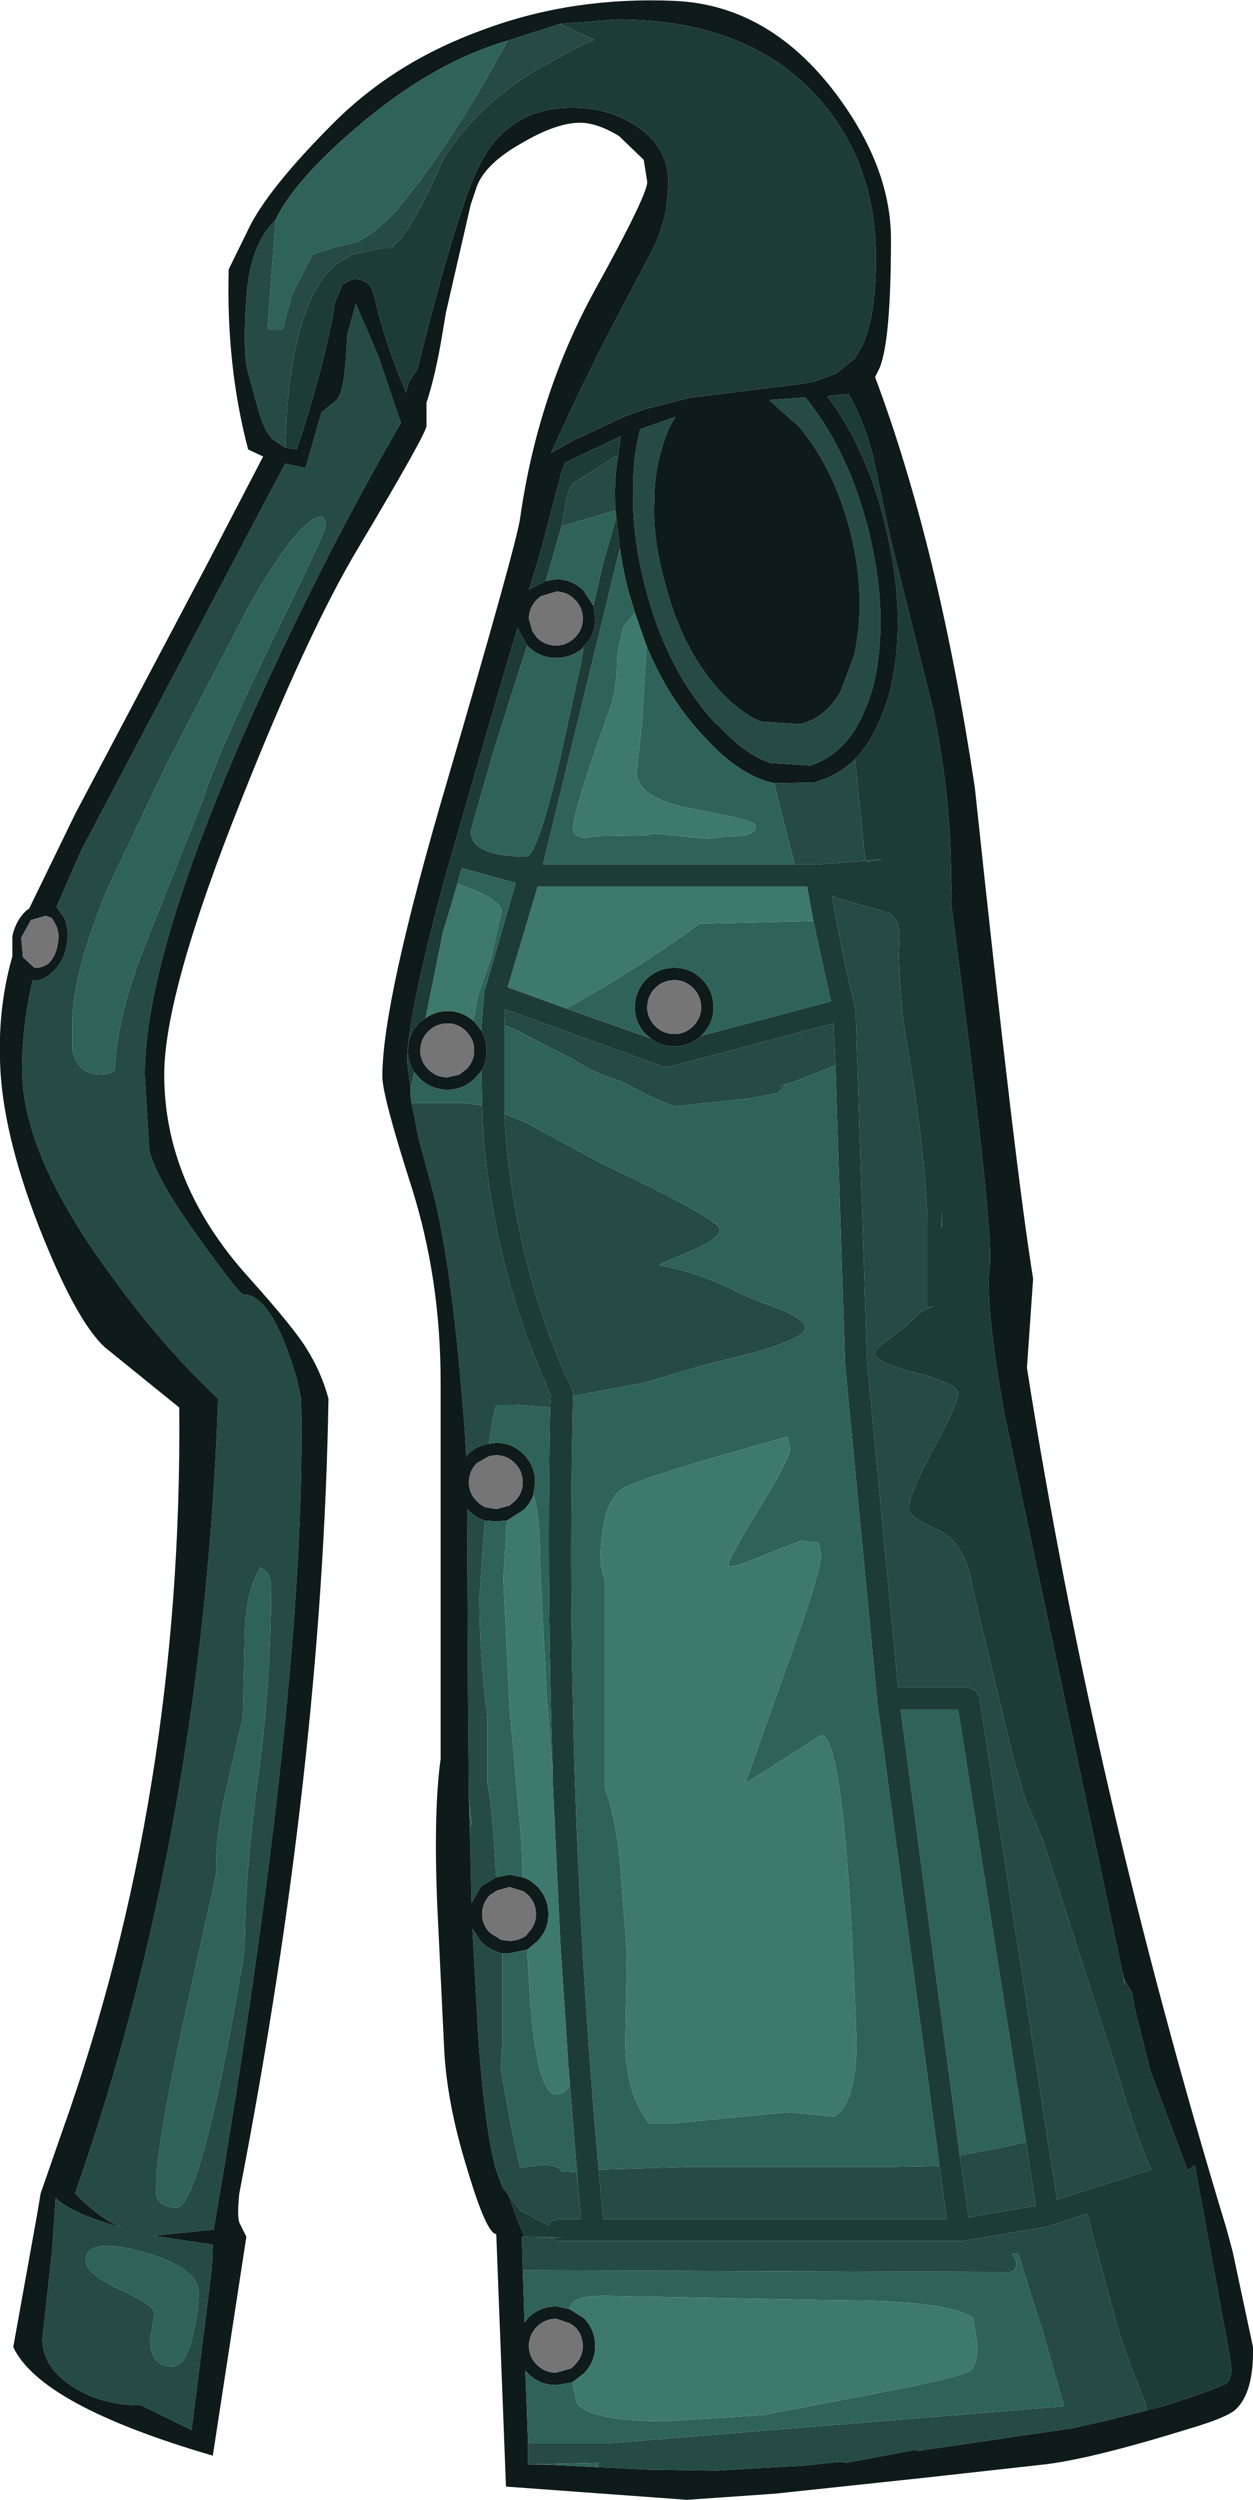 <?xml version="1.0" encoding="UTF-8" standalone="no"?>
<svg xmlns:ffdec="https://www.free-decompiler.com/flash" xmlns:xlink="http://www.w3.org/1999/xlink" ffdec:objectType="shape" height="141.55px" width="70.95px" xmlns="http://www.w3.org/2000/svg">
  <g transform="matrix(1.0, 0.0, 0.0, 1.0, 32.0, 141.5)">
    <path d="M-0.3 -140.15 L1.65 -139.25 0.65 -138.8 -1.7 -137.5 Q-5.1 -135.4 -6.9 -132.5 -8.65 -128.4 -9.85 -127.45 L-10.15 -127.45 -10.35 -127.45 -12.0 -127.1 -12.95 -126.55 Q-15.2 -124.75 -15.75 -118.35 L-15.85 -116.15 -16.6 -116.65 Q-17.05 -117.15 -17.35 -118.2 L-18.0 -120.6 Q-18.25 -121.7 -18.05 -124.65 -17.85 -127.65 -16.4 -129.05 L-16.85 -122.85 -16.0 -122.85 -15.45 -124.85 -14.3 -127.1 -13.05 -127.5 -11.75 -127.8 -11.25 -128.1 Q-10.4 -128.65 -9.4 -129.75 L-9.35 -129.85 Q-7.55 -131.95 -5.1 -135.95 L-4.35 -137.25 -3.25 -139.2 -0.3 -140.15 M31.55 -29.85 L31.65 -29.45 31.7 -29.05 31.55 -29.85 M33.7 -5.2 L30.5 -4.4 28.7 -4.0 19.85 -2.7 20.2 -2.85 15.95 -2.05 15.55 -2.1 13.7 -1.9 8.55 -1.6 5.6 -1.65 4.9 -1.65 1.8 -1.8 1.9 -2.05 -2.1 -1.95 -2.1 -3.15 2.45 -3.15 28.25 -5.25 27.05 -9.45 25.65 -13.9 25.3 -13.9 25.55 -13.4 Q25.55 -12.8 25.0 -12.85 L-2.4 -12.95 -2.45 -14.85 -2.3 -14.85 0.0 -14.8 -0.85 -14.8 -0.4 -14.6 22.3 -14.6 22.4 -14.6 22.45 -14.6 27.45 -15.45 27.55 -15.5 29.55 -16.15 31.15 -10.2 Q31.6 -8.5 32.8 -5.6 L32.95 -5.0 33.7 -5.2 M-3.2 -17.2 L-3.55 -17.65 -3.9 -18.6 Q-4.5 -20.65 -4.9 -25.85 L-5.25 -32.3 -4.75 -31.55 Q-4.25 -31.05 -3.55 -30.9 L-3.55 -25.85 -3.65 -24.4 -3.0 -20.8 -2.55 -18.75 -1.4 -18.9 Q-0.45 -18.95 -0.2 -18.55 L0.65 -18.5 0.75 -17.5 0.9 -15.85 -0.4 -15.85 -0.85 -15.7 -0.95 -15.5 -2.5 -16.3 -3.2 -17.2 M-3.9 -35.2 L-4.75 -34.7 -5.3 -33.75 -5.4 -38.05 -5.3 -38.25 -5.45 -39.75 -5.5 -45.55 -5.55 -56.05 -5.5 -56.0 Q-5.1 -55.6 -4.55 -55.4 L-4.85 -51.1 Q-4.85 -47.65 -4.4 -44.3 L-4.4 -40.5 Q-4.1 -39.0 -3.95 -35.95 L-3.9 -35.2 M-4.3 -59.75 Q-5.0 -59.65 -5.5 -59.15 L-5.6 -59.0 -5.7 -60.75 -5.8 -61.95 -6.0 -64.25 Q-6.65 -71.1 -7.65 -74.65 L-8.3 -77.05 -8.7 -79.05 -5.85 -79.05 -4.7 -78.9 -4.65 -77.45 -4.6 -76.9 Q-4.0 -70.0 -1.35 -63.75 L-0.8 -62.45 -0.85 -61.8 -2.75 -61.95 -3.9 -61.95 -4.1 -61.2 -4.3 -59.75 M3.0 -115.7 Q2.75 -114.2 2.85 -112.6 L0.65 -111.95 -0.2 -111.7 0.0 -112.8 Q0.1 -113.65 0.45 -114.15 L2.45 -115.4 Q2.75 -115.65 3.0 -115.7 M11.85 -97.15 L14.1 -97.2 Q15.4 -97.55 16.4 -98.5 L16.45 -98.15 16.95 -93.2 17.05 -92.7 18.0 -92.85 14.35 -92.55 14.1 -92.55 13.0 -92.55 12.15 -95.85 11.85 -97.15 M13.0 -117.55 L11.55 -118.85 13.6 -119.0 Q16.0 -116.05 17.15 -111.6 18.4 -106.65 17.45 -102.65 16.95 -100.9 16.15 -99.8 15.2 -98.55 13.85 -98.15 L11.6 -98.3 Q10.15 -98.8 8.65 -100.45 L8.6 -100.45 Q5.75 -103.45 4.5 -108.4 3.9 -110.75 3.85 -112.85 L3.85 -113.5 Q3.8 -115.45 4.25 -117.2 L6.25 -117.9 Q5.75 -117.15 5.45 -116.0 L5.35 -115.65 Q5.05 -114.45 5.05 -113.15 4.95 -111.05 5.6 -108.7 6.55 -104.85 8.7 -102.45 9.9 -101.15 11.05 -100.65 L13.3 -100.5 Q14.75 -100.85 15.6 -102.35 L16.35 -104.35 Q17.1 -107.55 16.15 -111.4 15.15 -115.25 13.0 -117.6 L13.0 -117.55 M18.95 -88.6 L18.9 -87.35 Q19.0 -84.25 19.35 -82.4 20.4 -76.3 20.5 -72.55 L20.5 -67.45 20.85 -67.55 20.2 -67.25 19.2 -66.35 18.1 -65.5 Q17.55 -65.1 17.55 -64.85 17.55 -64.35 19.9 -63.75 22.25 -63.15 22.25 -62.6 22.25 -62.05 20.85 -59.45 19.45 -56.85 19.45 -56.05 19.45 -55.6 21.05 -54.9 22.7 -54.15 23.05 -51.65 L24.2 -46.85 25.35 -42.05 26.05 -39.65 27.05 -37.3 31.15 -24.55 Q32.5 -20.05 33.2 -18.65 L27.85 -16.95 23.45 -45.45 23.2 -45.8 22.8 -45.95 18.85 -45.95 17.1 -64.35 16.45 -84.3 16.45 -84.35 16.4 -84.5 16.4 -84.55 Q15.7 -87.35 15.1 -90.8 15.45 -90.6 16.1 -90.45 L18.35 -89.8 Q18.9 -89.4 18.95 -88.6 M-3.45 -83.45 L-3.4 -84.35 5.55 -81.1 5.9 -81.1 15.2 -83.55 15.3 -81.15 15.1 -81.1 12.95 -80.25 12.05 -79.95 12.55 -80.1 12.0 -79.6 10.4 -79.3 6.15 -78.85 4.65 -79.5 3.1 -80.3 Q1.8 -80.65 0.3 -81.6 L-2.35 -82.95 -2.7 -83.15 -3.45 -83.45 M21.2 -18.85 L21.6 -15.85 2.15 -15.85 1.9 -18.65 7.1 -18.8 18.35 -18.8 21.2 -18.85 M0.45 -62.45 L0.45 -62.55 0.4 -62.85 -0.1 -63.9 Q-2.75 -70.15 -3.35 -77.0 L-3.45 -78.45 -2.15 -77.9 2.0 -75.65 Q8.75 -72.45 8.75 -71.9 8.75 -71.35 7.2 -70.7 L5.35 -69.9 5.35 -69.85 Q7.45 -69.5 9.85 -68.3 10.4 -68.0 12.1 -67.4 13.6 -66.8 13.6 -66.3 13.6 -65.75 10.85 -64.95 L7.85 -64.2 4.45 -63.2 0.45 -62.45 M21.35 -72.2 L21.3 -71.95 21.35 -72.95 21.35 -72.2 M22.35 -19.45 L24.7 -19.9 26.1 -20.2 26.65 -16.6 22.85 -15.95 22.35 -19.45 M-10.55 -121.25 L-9.3 -117.55 Q-13.6 -110.15 -17.55 -101.4 -23.8 -87.45 -23.8 -80.65 L-23.6 -77.3 -23.55 -76.4 Q-23.2 -74.8 -20.7 -71.35 -18.45 -68.2 -18.2 -68.2 -16.6 -68.2 -15.2 -63.45 L-14.95 -62.3 Q-14.6 -46.25 -19.9 -15.25 L-23.3 -14.9 -19.95 -14.4 -20.0 -13.1 -21.15 -3.9 -24.0 -5.3 Q-26.3 -5.3 -27.95 -6.4 -29.6 -7.5 -29.6 -9.05 L-29.4 -10.9 -29.05 -14.1 -28.85 -17.05 Q-27.95 -16.15 -25.05 -15.35 -26.35 -15.85 -27.75 -17.3 -20.5 -37.95 -19.65 -62.3 -22.8 -65.25 -25.8 -69.4 -30.75 -76.15 -30.75 -80.95 -30.75 -83.4 -30.15 -86.0 -29.6 -85.9 -29.05 -86.45 -28.45 -86.95 -28.25 -87.85 -28.05 -88.75 -28.35 -89.5 L-28.8 -90.15 -27.4 -93.35 -16.65 -113.75 -15.85 -115.25 -14.7 -115.0 -13.8 -118.15 -13.0 -118.8 Q-12.45 -119.15 -12.35 -122.5 L-11.85 -124.3 -10.65 -121.5 -10.55 -121.25 M-13.55 -111.75 L-13.65 -112.15 -13.75 -112.25 Q-15.0 -112.3 -17.95 -107.1 L-22.55 -98.25 -25.9 -91.2 Q-27.9 -86.4 -27.9 -83.55 L-27.9 -82.1 Q-27.65 -80.65 -26.25 -80.65 L-25.7 -80.75 -25.5 -80.9 Q-25.4 -84.1 -23.5 -88.7 L-20.5 -96.25 Q-19.7 -98.8 -16.5 -105.4 -13.55 -111.4 -13.55 -111.75 M-16.65 -51.65 Q-16.65 -52.45 -17.25 -52.75 -18.15 -51.3 -18.15 -48.5 L-18.25 -44.25 -19.3 -39.7 Q-19.85 -37.0 -19.75 -35.4 L-21.55 -27.3 Q-23.15 -19.95 -23.15 -17.8 -23.35 -16.5 -22.0 -16.5 -21.05 -16.5 -19.5 -23.75 -18.75 -27.4 -18.15 -31.1 -18.15 -35.25 -17.4 -40.75 -16.65 -46.25 -16.65 -51.65 M-23.95 -14.0 Q-27.15 -14.85 -27.15 -13.5 -27.15 -12.75 -25.2 -11.85 -23.25 -10.95 -23.25 -10.5 L-23.5 -8.95 Q-23.45 -7.5 -22.25 -7.5 -21.45 -7.5 -21.05 -9.4 -20.75 -10.7 -20.75 -11.65 -20.75 -13.1 -23.95 -14.0" fill="#254b44" fill-rule="evenodd" stroke="none"/>
    <path d="M-15.85 -116.15 L-15.75 -118.35 Q-15.2 -124.75 -12.95 -126.55 L-12.0 -127.1 -10.35 -127.45 -10.15 -127.45 -9.85 -127.45 Q-8.65 -128.4 -6.9 -132.5 -5.1 -135.4 -1.7 -137.5 L0.65 -138.8 1.65 -139.25 -0.3 -140.15 2.9 -140.4 Q10.3 -140.4 14.25 -136.05 17.6 -132.35 17.6 -126.9 17.6 -123.65 16.85 -121.95 L16.4 -121.2 15.35 -120.35 14.15 -119.9 13.0 -119.7 12.9 -119.7 7.25 -119.0 7.15 -119.0 4.6 -118.35 3.45 -117.95 0.45 -116.55 -0.8 -115.85 0.7 -119.1 1.5 -120.7 1.7 -121.15 2.65 -123.0 4.65 -126.8 Q5.5 -128.3 5.75 -129.85 L5.85 -131.15 Q5.85 -133.15 4.05 -134.35 2.5 -135.4 0.4 -135.4 -3.1 -135.4 -4.75 -132.35 -6.05 -129.95 -8.35 -120.65 L-8.4 -120.5 -8.5 -120.4 -8.85 -119.85 -9.0 -119.35 -9.0 -119.25 Q-10.0 -121.6 -10.6 -123.85 L-10.85 -124.9 -11.0 -125.25 Q-11.3 -125.7 -12.0 -125.7 L-12.6 -125.4 -13.05 -124.35 -13.1 -123.9 Q-13.7 -120.65 -15.0 -116.65 L-15.2 -116.05 -15.85 -116.15 M16.4 -98.5 Q17.7 -99.85 18.4 -102.4 19.4 -106.65 18.1 -111.85 17.05 -116.15 14.85 -119.05 L15.1 -119.1 16.05 -119.2 Q16.95 -117.6 17.45 -115.6 L18.45 -110.9 20.85 -101.25 Q21.85 -96.35 21.85 -91.85 L21.9 -90.8 21.85 -90.4 Q24.3 -71.7 24.05 -69.8 23.75 -67.8 24.85 -61.55 L31.55 -29.85 31.7 -29.05 31.65 -29.45 32.1 -28.65 32.25 -27.8 33.15 -24.2 35.25 -18.6 35.65 -18.9 37.65 -8.0 Q37.85 -6.85 37.45 -6.55 37.05 -6.3 34.35 -5.4 L33.7 -5.2 32.95 -5.0 32.8 -5.6 Q31.6 -8.5 31.15 -10.2 L29.55 -16.15 27.55 -15.5 27.45 -15.45 22.45 -14.6 22.4 -14.6 22.3 -14.6 -0.4 -14.6 -0.85 -14.8 0.0 -14.8 -2.3 -14.85 -2.65 -15.65 -3.2 -17.2 -2.5 -16.3 -0.95 -15.5 -0.85 -15.7 -0.4 -15.85 0.9 -15.85 0.75 -17.5 0.2 -24.3 -0.2 -30.35 -0.25 -31.05 -0.6 -38.4 -0.6 -38.5 -0.65 -39.15 -0.65 -39.45 -0.7 -40.55 -0.7 -41.15 Q-1.05 -51.5 -0.85 -61.8 L-0.8 -62.45 -1.35 -63.75 Q-4.0 -70.0 -4.6 -76.9 L-4.65 -77.45 -4.7 -78.9 -4.75 -80.85 Q-4.45 -81.35 -4.45 -82.0 -4.45 -82.65 -4.75 -83.15 L-4.6 -85.2 -4.6 -85.3 -4.6 -85.4 -4.55 -85.45 -2.8 -91.5 -5.85 -92.35 -6.1 -91.45 -6.75 -89.25 -6.9 -88.8 -7.9 -83.85 -8.25 -83.6 Q-8.9 -82.95 -8.9 -82.0 -8.9 -81.35 -8.55 -80.8 L-8.75 -79.85 -8.95 -81.4 Q-8.95 -83.9 -6.75 -92.0 L-4.3 -100.5 -2.7 -105.95 -2.15 -104.95 -4.0 -99.15 -5.35 -94.45 Q-5.35 -93.0 -2.2 -93.0 -1.6 -93.0 -0.35 -98.25 L0.9 -103.95 1.05 -104.85 1.05 -104.9 Q1.7 -105.55 1.7 -106.45 L1.6 -107.2 2.15 -109.6 2.9 -112.2 3.1 -110.45 -1.25 -92.55 13.0 -92.55 14.1 -92.55 14.35 -92.55 18.0 -92.85 17.05 -92.7 16.95 -93.2 16.45 -98.15 16.4 -98.5 M-1.1 -108.6 L-2.05 -108.1 -1.45 -110.05 -0.2 -114.8 0.0 -115.3 3.15 -116.8 3.0 -115.7 Q2.75 -115.65 2.45 -115.4 L0.45 -114.15 Q0.1 -113.65 0.0 -112.8 L-0.2 -111.7 -0.3 -111.35 -1.1 -108.6 M14.05 -89.35 L13.7 -91.3 -1.55 -91.3 -3.25 -85.6 0.05 -84.4 4.85 -82.7 Q5.4 -82.25 6.2 -82.25 7.05 -82.25 7.7 -82.85 L15.05 -84.8 14.05 -89.35 M18.95 -88.6 Q18.9 -89.4 18.35 -89.8 L16.1 -90.45 Q15.45 -90.6 15.1 -90.8 15.7 -87.35 16.4 -84.55 L16.4 -84.5 16.45 -84.35 16.45 -84.3 17.1 -64.35 18.85 -45.95 22.8 -45.95 23.2 -45.8 23.45 -45.45 27.85 -16.95 33.2 -18.65 Q32.5 -20.05 31.15 -24.55 L27.05 -37.3 26.05 -39.65 25.35 -42.05 24.2 -46.85 23.05 -51.65 Q22.7 -54.15 21.05 -54.9 19.45 -55.6 19.45 -56.05 19.45 -56.85 20.85 -59.45 22.25 -62.05 22.25 -62.6 22.25 -63.15 19.9 -63.75 17.55 -64.35 17.55 -64.85 17.55 -65.1 18.1 -65.5 L19.2 -66.35 20.2 -67.25 20.85 -67.55 20.5 -67.45 20.5 -72.55 Q20.4 -76.3 19.35 -82.4 19.0 -84.25 18.9 -87.35 L18.95 -88.6 M15.3 -81.15 L15.2 -83.55 5.9 -81.1 5.55 -81.1 -3.4 -84.35 -3.45 -83.45 -3.45 -78.45 -3.35 -77.0 Q-2.75 -70.15 -0.1 -63.9 L0.4 -62.85 0.45 -62.55 0.45 -62.45 Q-0.05 -40.55 1.9 -18.65 L2.15 -15.85 21.6 -15.85 21.2 -18.85 17.65 -45.25 17.65 -45.35 15.85 -64.25 15.3 -81.15 M21.35 -72.2 L21.35 -72.95 21.3 -71.95 21.35 -72.2 M34.1 -17.8 L34.1 -17.85 34.1 -17.8 M26.1 -20.2 L22.25 -44.7 19.0 -44.7 22.35 -19.45 22.85 -15.95 26.65 -16.6 26.1 -20.2" fill="#1e3c36" fill-rule="evenodd" stroke="none"/>
    <path d="M-0.3 -140.15 L-3.25 -139.2 Q-7.55 -137.95 -11.85 -134.25 -15.35 -131.25 -16.4 -129.05 -17.85 -127.65 -18.05 -124.65 -18.25 -121.7 -18.0 -120.6 L-17.35 -118.2 Q-17.05 -117.15 -16.6 -116.65 L-15.85 -116.15 -15.2 -116.05 -15.0 -116.65 Q-13.7 -120.65 -13.1 -123.9 L-13.05 -124.35 -12.6 -125.4 -12.0 -125.7 Q-11.3 -125.7 -11.0 -125.25 L-10.85 -124.9 -10.6 -123.85 Q-10.0 -121.6 -9.0 -119.25 L-9.0 -119.35 -8.85 -119.85 -8.5 -120.4 -8.4 -120.5 -8.35 -120.65 Q-6.05 -129.95 -4.75 -132.35 -3.1 -135.4 0.4 -135.4 2.5 -135.4 4.05 -134.35 5.85 -133.15 5.85 -131.15 L5.75 -129.85 Q5.5 -128.3 4.65 -126.8 L2.65 -123.0 1.7 -121.15 1.5 -120.7 0.7 -119.1 -0.8 -115.85 0.45 -116.55 3.45 -117.95 4.6 -118.35 7.15 -119.0 7.25 -119.0 12.9 -119.7 13.0 -119.7 14.15 -119.9 15.35 -120.35 16.4 -121.2 16.85 -121.95 Q17.6 -123.65 17.6 -126.9 17.6 -132.35 14.25 -136.05 10.3 -140.4 2.9 -140.4 L-0.3 -140.15 M4.45 -132.45 L3.05 -133.8 Q1.8 -134.55 0.85 -134.55 -0.5 -134.55 -2.45 -133.4 -4.5 -132.25 -5.0 -130.95 L-5.35 -129.9 -6.75 -123.8 -6.95 -122.6 Q-7.35 -120.2 -7.85 -118.7 L-7.85 -117.4 Q-7.8 -117.05 -11.7 -110.5 -14.55 -105.75 -18.3 -96.3 -22.7 -85.3 -22.7 -80.65 -22.7 -74.45 -17.9 -69.15 -15.35 -66.3 -14.65 -65.15 -13.8 -63.8 -13.4 -62.3 -13.75 -41.55 -18.45 -17.3 -18.6 -15.85 -18.4 -15.55 L-18.05 -14.85 -19.95 -2.45 Q-29.7 -5.3 -31.25 -8.6 L-29.9 -16.1 -29.7 -17.3 -28.5 -20.75 Q-21.65 -39.95 -21.85 -61.8 L-26.05 -65.2 Q-27.7 -66.7 -29.8 -72.05 -31.9 -77.45 -32.0 -81.45 -32.1 -84.55 -31.3 -87.35 L-31.3 -88.5 Q-31.1 -89.4 -30.5 -89.95 L-30.35 -90.05 -27.75 -95.4 -20.3 -109.5 -17.1 -115.65 -17.95 -116.05 Q-19.2 -120.8 -19.05 -126.25 L-17.8 -128.8 Q-16.6 -131.05 -13.1 -134.55 -9.6 -138.05 -4.55 -139.85 0.45 -141.7 6.2 -141.45 11.95 -141.2 15.9 -135.4 18.45 -131.65 18.45 -127.95 18.45 -122.2 17.8 -120.65 L17.55 -120.15 Q21.15 -110.55 23.2 -96.9 25.5 -75.2 26.5 -69.1 L26.15 -64.05 Q29.9 -40.15 37.45 -15.3 L37.8 -14.0 38.95 -8.6 Q39.0 -6.0 37.95 -5.05 37.45 -4.6 35.25 -3.95 29.75 -2.25 27.1 -1.95 L20.35 -1.2 11.9 -0.3 6.9 0.05 -3.35 -0.7 -3.9 -15.0 Q-4.45 -15.0 -5.55 -18.7 -6.7 -22.4 -6.85 -25.5 L-7.25 -33.8 Q-7.45 -39.05 -7.05 -41.9 L-7.05 -63.25 Q-7.05 -69.1 -8.7 -74.3 -10.35 -79.45 -10.35 -80.55 -10.35 -84.8 -6.7 -97.2 -2.75 -110.7 -2.55 -112.15 -1.55 -119.2 1.7 -125.1 4.65 -130.45 4.65 -131.2 L4.45 -132.45 M31.55 -29.85 L24.85 -61.55 Q23.75 -67.8 24.05 -69.8 24.3 -71.7 21.85 -90.4 L21.9 -90.8 21.85 -91.85 Q21.85 -96.35 20.85 -101.25 L18.45 -110.9 17.45 -115.6 Q16.95 -117.6 16.05 -119.2 L15.1 -119.1 14.85 -119.05 Q17.05 -116.15 18.1 -111.85 19.4 -106.65 18.4 -102.4 17.7 -99.85 16.4 -98.5 15.4 -97.55 14.1 -97.2 L11.85 -97.15 Q9.9 -97.55 7.9 -99.75 5.85 -101.9 4.6 -104.95 L3.95 -106.8 3.55 -108.15 Q3.25 -109.35 3.1 -110.45 L2.9 -112.2 2.85 -112.6 Q2.75 -114.2 3.0 -115.7 L3.15 -116.8 0.0 -115.3 -0.2 -114.8 -1.45 -110.05 -2.05 -108.1 -1.1 -108.6 -0.5 -108.7 Q0.4 -108.7 1.05 -108.05 L1.6 -107.2 1.7 -106.45 Q1.7 -105.55 1.05 -104.9 L1.05 -104.85 Q0.4 -104.25 -0.5 -104.25 -1.45 -104.25 -2.1 -104.9 L-2.15 -104.95 -2.7 -105.95 -4.3 -100.5 -6.75 -92.0 Q-8.95 -83.9 -8.95 -81.4 L-8.75 -79.85 -8.75 -79.45 -8.7 -79.05 -8.3 -77.05 -7.65 -74.65 Q-6.65 -71.1 -6.0 -64.25 L-5.8 -61.95 -5.7 -60.75 -5.6 -59.0 -5.5 -59.15 Q-5.0 -59.65 -4.3 -59.75 L-3.9 -59.8 Q-3.0 -59.8 -2.35 -59.15 -1.7 -58.5 -1.7 -57.55 L-1.8 -56.85 Q-1.95 -56.4 -2.35 -56.0 L-3.3 -55.4 -3.9 -55.35 -4.55 -55.4 Q-5.1 -55.6 -5.5 -56.0 L-5.55 -56.05 -5.5 -45.55 -5.45 -39.75 -5.4 -38.05 -5.3 -33.75 -4.75 -34.7 -3.9 -35.2 -3.15 -35.35 -2.4 -35.2 Q-1.95 -35.05 -1.6 -34.7 -0.95 -34.05 -0.95 -33.1 -0.95 -32.2 -1.6 -31.55 L-2.15 -31.1 -3.15 -30.9 -3.55 -30.9 Q-4.25 -31.05 -4.75 -31.55 L-5.25 -32.3 -4.9 -25.85 Q-4.5 -20.65 -3.9 -18.6 L-3.55 -17.65 -3.2 -17.2 -2.65 -15.65 -2.3 -14.85 -2.45 -14.85 -2.4 -12.95 -2.3 -10.0 -2.1 -10.25 Q-1.45 -10.9 -0.5 -10.9 L0.25 -10.75 1.05 -10.25 Q1.7 -9.6 1.7 -8.65 1.7 -7.75 1.05 -7.1 L0.4 -6.6 -0.5 -6.45 Q-1.45 -6.45 -2.1 -7.1 L-2.25 -7.25 -2.1 -3.15 -2.1 -1.95 -1.1 -1.95 1.8 -1.8 4.9 -1.65 5.6 -1.65 8.55 -1.6 13.7 -1.9 15.55 -2.1 15.95 -2.05 20.2 -2.85 19.85 -2.7 28.7 -4.0 30.5 -4.4 33.7 -5.2 34.35 -5.4 Q37.05 -6.3 37.45 -6.55 37.85 -6.85 37.65 -8.0 L35.65 -18.9 35.25 -18.6 33.15 -24.2 32.25 -27.8 32.1 -28.65 31.65 -29.45 31.55 -29.85 M13.0 -117.55 L13.0 -117.6 Q15.15 -115.25 16.15 -111.4 17.1 -107.55 16.35 -104.35 L15.6 -102.35 Q14.75 -100.85 13.3 -100.5 L11.05 -100.65 Q9.9 -101.15 8.7 -102.45 6.55 -104.85 5.6 -108.7 4.95 -111.05 5.05 -113.15 5.05 -114.45 5.35 -115.65 L5.45 -116.0 Q5.75 -117.15 6.25 -117.9 L4.25 -117.2 Q3.8 -115.45 3.85 -113.5 L3.85 -112.85 Q3.9 -110.75 4.5 -108.4 5.75 -103.45 8.6 -100.45 L8.65 -100.45 Q10.15 -98.8 11.6 -98.3 L13.85 -98.15 Q15.2 -98.55 16.15 -99.8 16.95 -100.9 17.45 -102.65 18.4 -106.65 17.15 -111.6 16.0 -116.05 13.6 -119.0 L11.55 -118.85 13.0 -117.55 M1.0 -106.45 Q1.0 -107.1 0.55 -107.55 0.1 -108.0 -0.5 -108.0 L-1.35 -107.75 -1.6 -107.55 Q-2.05 -107.1 -2.05 -106.45 L-1.85 -105.75 -1.6 -105.4 Q-1.15 -104.95 -0.5 -104.95 0.1 -104.95 0.55 -105.4 1.0 -105.85 1.0 -106.45 M7.7 -82.85 Q7.05 -82.25 6.2 -82.25 5.4 -82.25 4.85 -82.7 L4.6 -82.9 Q3.95 -83.55 3.95 -84.45 3.95 -85.4 4.6 -86.05 5.25 -86.7 6.2 -86.7 7.1 -86.7 7.75 -86.05 8.4 -85.4 8.4 -84.45 8.4 -83.55 7.75 -82.9 L7.7 -82.85 M6.2 -86.0 Q5.55 -86.0 5.1 -85.55 4.65 -85.1 4.65 -84.45 4.65 -83.85 5.1 -83.4 5.55 -82.95 6.2 -82.95 6.8 -82.95 7.25 -83.4 7.7 -83.85 7.7 -84.45 7.7 -85.1 7.25 -85.55 6.8 -86.0 6.2 -86.0 M0.55 -9.75 L0.25 -9.95 -0.5 -10.2 Q-1.15 -10.2 -1.6 -9.75 -2.05 -9.3 -2.05 -8.65 -2.05 -8.05 -1.6 -7.6 -1.15 -7.15 -0.5 -7.15 L0.35 -7.4 0.55 -7.6 Q1.0 -8.05 1.0 -8.65 1.0 -9.3 0.55 -9.75 M-10.55 -121.25 L-10.65 -121.5 -11.85 -124.3 -12.35 -122.5 Q-12.45 -119.15 -13.0 -118.8 L-13.8 -118.15 -14.7 -115.0 -15.85 -115.25 -16.65 -113.75 -27.4 -93.35 -28.8 -90.15 -28.35 -89.5 Q-28.05 -88.75 -28.25 -87.85 -28.45 -86.95 -29.05 -86.45 -29.6 -85.9 -30.15 -86.0 -30.75 -83.4 -30.75 -80.95 -30.75 -76.15 -25.8 -69.4 -22.8 -65.25 -19.65 -62.3 -20.5 -37.95 -27.75 -17.3 -26.35 -15.85 -25.05 -15.35 -27.95 -16.15 -28.85 -17.05 L-29.05 -14.1 -29.4 -10.9 -29.6 -9.05 Q-29.6 -7.5 -27.95 -6.4 -26.3 -5.3 -24.0 -5.3 L-21.15 -3.9 -20.0 -13.1 -19.95 -14.4 -23.3 -14.9 -19.9 -15.25 Q-14.6 -46.25 -14.95 -62.3 L-15.2 -63.45 Q-16.6 -68.2 -18.2 -68.2 -18.45 -68.2 -20.7 -71.35 -23.2 -74.8 -23.55 -76.4 L-23.6 -77.3 -23.8 -80.65 Q-23.8 -87.45 -17.55 -101.4 -13.6 -110.15 -9.3 -117.55 L-10.55 -121.25 M-5.2 -83.7 L-5.1 -83.6 -4.75 -83.15 Q-4.45 -82.65 -4.45 -82.0 -4.45 -81.35 -4.75 -80.85 L-5.1 -80.45 Q-5.75 -79.8 -6.65 -79.8 -7.6 -79.8 -8.25 -80.45 L-8.55 -80.8 Q-8.9 -81.35 -8.9 -82.0 -8.9 -82.95 -8.25 -83.6 L-7.9 -83.85 Q-7.35 -84.25 -6.65 -84.25 -5.85 -84.25 -5.2 -83.7 M-7.75 -80.95 Q-7.35 -80.55 -6.8 -80.5 L-6.65 -80.5 -6.0 -80.65 -5.6 -80.95 Q-5.15 -81.4 -5.15 -82.0 -5.15 -82.5 -5.4 -82.85 L-5.6 -83.1 Q-6.05 -83.55 -6.65 -83.55 -7.3 -83.55 -7.75 -83.1 -8.2 -82.65 -8.2 -82.0 -8.2 -81.4 -7.75 -80.95 M-29.25 -86.95 Q-28.85 -87.35 -28.75 -87.95 -28.6 -88.55 -28.8 -89.05 L-29.05 -89.5 -29.4 -89.65 -30.25 -89.4 -30.8 -88.4 -30.7 -87.3 -30.05 -86.7 -29.95 -86.7 Q-29.6 -86.7 -29.25 -86.95 M-3.9 -59.1 L-4.3 -59.05 -5.0 -58.65 Q-5.45 -58.2 -5.45 -57.55 -5.45 -56.95 -5.0 -56.5 -4.75 -56.25 -4.5 -56.15 L-3.9 -56.05 -3.15 -56.25 -2.85 -56.5 Q-2.45 -56.9 -2.4 -57.45 L-2.4 -57.55 Q-2.4 -58.2 -2.85 -58.65 -3.3 -59.1 -3.9 -59.1 M-2.1 -34.2 L-2.35 -34.4 -3.15 -34.65 -3.85 -34.45 -4.25 -34.2 Q-4.7 -33.75 -4.7 -33.1 -4.7 -32.5 -4.25 -32.05 L-3.6 -31.65 -3.15 -31.6 Q-2.65 -31.6 -2.2 -31.9 L-2.1 -32.05 Q-1.65 -32.5 -1.65 -33.1 -1.65 -33.75 -2.1 -34.2" fill="#0e1b18" fill-rule="evenodd" stroke="none"/>
    <path d="M-3.25 -139.2 L-4.35 -137.25 -5.1 -135.95 Q-7.55 -131.95 -9.35 -129.85 L-9.4 -129.75 Q-10.4 -128.65 -11.25 -128.1 L-11.75 -127.8 -13.05 -127.5 -14.3 -127.1 -15.45 -124.85 -16.0 -122.85 -16.85 -122.85 -16.4 -129.05 Q-15.35 -131.25 -11.85 -134.25 -7.55 -137.95 -3.25 -139.2 M1.8 -1.8 L-1.1 -1.95 -2.1 -1.95 1.9 -2.05 1.8 -1.8 M-2.1 -3.15 L-2.25 -7.25 -2.1 -7.1 Q-1.45 -6.45 -0.5 -6.45 L0.4 -6.6 0.65 -5.45 Q1.35 -4.4 5.75 -4.4 L11.2 -4.75 18.0 -6.05 Q22.2 -6.85 22.9 -7.25 23.35 -7.5 23.35 -8.7 L23.1 -10.25 Q21.75 -11.25 15.25 -11.25 L2.45 -11.5 Q0.3 -11.55 0.25 -10.75 L-0.5 -10.9 Q-1.45 -10.9 -2.1 -10.25 L-2.3 -10.0 -2.4 -12.95 25.0 -12.85 Q25.55 -12.8 25.55 -13.4 L25.3 -13.9 25.65 -13.9 27.05 -9.45 28.25 -5.25 2.45 -3.15 -2.1 -3.15 M-3.55 -30.9 L-3.15 -30.9 -2.15 -31.1 -2.0 -28.45 Q-1.6 -22.9 -0.5 -22.9 0.0 -22.9 0.25 -23.45 L0.2 -24.3 0.75 -17.5 0.65 -18.5 -0.2 -18.55 Q-0.45 -18.95 -1.4 -18.9 L-2.55 -18.75 -3.0 -20.8 -3.65 -24.4 -3.55 -25.85 -3.55 -30.9 M-2.4 -35.2 L-3.15 -35.35 -3.9 -35.2 -3.95 -35.95 Q-4.1 -39.0 -4.4 -40.5 L-4.4 -44.3 Q-4.85 -47.65 -4.85 -51.1 L-4.55 -55.4 -3.9 -55.35 -3.3 -55.4 -3.5 -52.1 -3.15 -44.8 -2.5 -37.5 -2.4 -35.2 M-5.4 -38.05 L-5.45 -39.75 -5.3 -38.25 -5.4 -38.05 M-1.8 -56.85 L-1.7 -57.55 Q-1.7 -58.5 -2.35 -59.15 -3.0 -59.8 -3.9 -59.8 L-4.3 -59.75 -4.1 -61.2 -3.9 -61.95 -2.75 -61.95 -0.85 -61.8 Q-1.05 -51.5 -0.7 -41.15 L-0.75 -41.65 -1.05 -45.6 -1.4 -52.45 Q-1.4 -55.75 -1.8 -56.85 M-8.7 -79.05 L-8.75 -79.45 -8.75 -79.85 -8.55 -80.8 -8.25 -80.45 Q-7.6 -79.8 -6.65 -79.8 -5.75 -79.8 -5.1 -80.45 L-4.75 -80.85 -4.7 -78.9 -5.85 -79.05 -8.7 -79.05 M-2.15 -104.95 L-2.1 -104.9 Q-1.45 -104.25 -0.5 -104.25 0.4 -104.25 1.05 -104.85 L0.9 -103.95 -0.35 -98.25 Q-1.6 -93.0 -2.2 -93.0 -5.35 -93.0 -5.35 -94.45 L-4.0 -99.15 -2.15 -104.95 M1.6 -107.2 L1.05 -108.05 Q0.4 -108.7 -0.5 -108.7 L-1.1 -108.6 -0.3 -111.35 -0.2 -111.7 0.65 -111.95 2.85 -112.6 2.9 -112.2 2.15 -109.6 1.6 -107.2 M3.1 -110.45 Q3.25 -109.35 3.55 -108.15 L3.95 -106.8 3.3 -106.0 3.1 -105.15 2.95 -104.4 Q2.95 -102.35 2.45 -101.15 0.45 -95.55 0.45 -94.6 0.45 -94.05 1.25 -94.05 L1.6 -94.15 4.6 -94.2 5.05 -94.3 8.05 -94.0 9.3 -94.15 Q10.8 -94.1 10.8 -94.75 10.8 -95.05 7.45 -95.65 4.05 -96.25 4.05 -97.8 L4.35 -100.5 4.6 -104.95 Q5.85 -101.9 7.9 -99.75 9.9 -97.55 11.85 -97.15 L12.15 -95.85 13.0 -92.55 -1.25 -92.55 3.1 -110.45 M14.05 -89.35 L15.05 -84.8 7.7 -82.85 7.75 -82.9 Q8.4 -83.55 8.4 -84.45 8.4 -85.4 7.75 -86.05 7.1 -86.7 6.2 -86.7 5.25 -86.7 4.6 -86.05 3.95 -85.4 3.95 -84.45 3.95 -83.55 4.6 -82.9 L4.85 -82.7 0.05 -84.4 Q1.85 -85.35 4.5 -87.05 6.35 -88.25 7.6 -89.2 L14.05 -89.35 M15.3 -81.15 L15.85 -64.25 17.65 -45.35 17.65 -45.25 21.2 -18.85 18.35 -18.8 7.1 -18.8 1.9 -18.65 Q-0.05 -40.55 0.45 -62.45 L4.45 -63.2 7.85 -64.2 10.85 -64.95 Q13.6 -65.75 13.6 -66.3 13.6 -66.8 12.1 -67.4 10.4 -68.0 9.85 -68.3 7.45 -69.5 5.35 -69.85 L5.35 -69.9 7.2 -70.7 Q8.75 -71.35 8.75 -71.9 8.75 -72.45 2.0 -75.65 L-2.15 -77.9 -3.45 -78.45 -3.45 -83.45 -2.7 -83.15 -2.35 -82.95 0.3 -81.6 Q1.8 -80.65 3.1 -80.3 L4.65 -79.5 6.15 -78.85 10.4 -79.3 12.0 -79.6 12.55 -80.1 12.05 -79.95 12.95 -80.25 15.1 -81.1 15.3 -81.15 M9.25 -52.8 L9.25 -52.9 Q9.25 -53.25 11.0 -56.1 12.75 -58.95 12.75 -59.5 L12.6 -60.15 Q4.25 -57.85 3.25 -57.2 2.0 -56.4 2.0 -52.95 L2.25 -51.9 2.25 -40.25 Q2.95 -38.3 3.15 -35.5 L3.5 -30.75 3.4 -25.9 Q3.4 -23.05 4.75 -21.25 L6.0 -21.25 9.5 -21.6 12.65 -21.9 15.25 -21.65 Q16.5 -22.45 16.5 -25.9 15.9 -43.25 14.5 -43.25 L10.25 -40.55 10.25 -40.65 12.45 -46.85 Q14.5 -52.5 14.5 -53.5 L14.35 -54.15 13.35 -54.25 11.4 -53.5 Q9.75 -52.8 9.25 -52.8 M-0.6 -38.5 L-0.65 -38.8 -0.65 -39.15 -0.6 -38.5 M34.1 -17.8 L34.1 -17.85 34.1 -17.8 M26.1 -20.2 L24.7 -19.9 22.35 -19.45 19.0 -44.7 22.25 -44.7 26.1 -20.2 M-13.55 -111.75 Q-13.55 -111.4 -16.5 -105.4 -19.7 -98.8 -20.5 -96.25 L-23.5 -88.7 Q-25.4 -84.1 -25.5 -80.9 L-25.7 -80.75 -26.25 -80.65 Q-27.65 -80.65 -27.9 -82.1 L-27.9 -83.55 Q-27.9 -86.4 -25.9 -91.2 L-22.55 -98.25 -17.95 -107.1 Q-15.0 -112.3 -13.75 -112.25 L-13.65 -112.15 -13.55 -111.75 M-5.2 -83.7 L-4.95 -85.05 -4.2 -87.25 -3.6 -89.9 Q-3.6 -90.55 -5.8 -91.35 L-6.1 -91.45 -5.85 -92.35 -2.8 -91.5 -4.55 -85.45 -4.6 -85.4 -4.6 -85.3 -4.6 -85.2 -4.75 -83.15 -5.1 -83.6 -5.2 -83.7 M-16.65 -51.65 Q-16.65 -46.25 -17.4 -40.75 -18.15 -35.25 -18.15 -31.1 -18.75 -27.4 -19.5 -23.75 -21.05 -16.5 -22.0 -16.5 -23.35 -16.5 -23.15 -17.8 -23.15 -19.95 -21.55 -27.3 L-19.75 -35.4 Q-19.85 -37.0 -19.3 -39.7 L-18.25 -44.25 -18.15 -48.5 Q-18.15 -51.3 -17.25 -52.75 -16.65 -52.45 -16.65 -51.65 M-23.95 -14.0 Q-20.75 -13.1 -20.75 -11.65 -20.75 -10.7 -21.05 -9.4 -21.45 -7.5 -22.25 -7.5 -23.45 -7.5 -23.5 -8.95 L-23.25 -10.5 Q-23.25 -10.95 -25.2 -11.85 -27.15 -12.75 -27.15 -13.5 -27.15 -14.85 -23.95 -14.0" fill="#2f6258" fill-rule="evenodd" stroke="none"/>
    <path d="M0.4 -6.6 L1.05 -7.1 Q1.7 -7.75 1.7 -8.65 1.7 -9.6 1.05 -10.25 L0.25 -10.75 Q0.3 -11.55 2.45 -11.5 L15.25 -11.25 Q21.75 -11.25 23.1 -10.25 L23.35 -8.7 Q23.35 -7.5 22.9 -7.25 22.2 -6.85 18.0 -6.05 L11.2 -4.75 5.75 -4.4 Q1.35 -4.4 0.65 -5.45 L0.4 -6.6 M-2.15 -31.1 L-1.6 -31.55 Q-0.95 -32.2 -0.95 -33.1 -0.95 -34.05 -1.6 -34.7 -1.95 -35.05 -2.4 -35.2 L-2.5 -37.5 -3.15 -44.8 -3.5 -52.1 -3.3 -55.4 -2.35 -56.0 Q-1.95 -56.4 -1.8 -56.85 -1.4 -55.75 -1.4 -52.45 L-1.05 -45.6 -0.75 -41.65 -0.7 -41.15 -0.7 -40.55 -0.65 -39.45 -0.65 -39.15 -0.65 -38.8 -0.6 -38.5 -0.6 -38.4 -0.25 -31.05 -0.2 -30.35 0.2 -24.3 0.25 -23.45 Q0.0 -22.9 -0.5 -22.9 -1.6 -22.9 -2.0 -28.45 L-2.15 -31.1 M3.95 -106.8 L4.6 -104.95 4.35 -100.5 4.05 -97.8 Q4.05 -96.25 7.45 -95.65 10.8 -95.05 10.8 -94.75 10.8 -94.1 9.3 -94.15 L8.05 -94.0 5.05 -94.3 4.6 -94.2 1.6 -94.15 1.25 -94.05 Q0.45 -94.05 0.45 -94.6 0.45 -95.55 2.45 -101.15 2.95 -102.35 2.95 -104.4 L3.1 -105.15 3.3 -106.0 3.95 -106.8 M0.05 -84.4 L-3.25 -85.6 -1.55 -91.3 13.7 -91.3 14.05 -89.35 7.6 -89.2 Q6.35 -88.25 4.5 -87.05 1.85 -85.35 0.05 -84.4 M9.25 -52.8 Q9.75 -52.8 11.4 -53.5 L13.35 -54.25 14.35 -54.15 14.5 -53.5 Q14.5 -52.5 12.45 -46.85 L10.25 -40.65 10.25 -40.55 14.5 -43.25 Q15.9 -43.25 16.5 -25.9 16.5 -22.45 15.25 -21.65 L12.65 -21.9 9.5 -21.6 6.0 -21.25 4.75 -21.25 Q3.4 -23.05 3.4 -25.9 L3.5 -30.75 3.15 -35.5 Q2.95 -38.3 2.25 -40.25 L2.25 -51.9 2.0 -52.95 Q2.0 -56.4 3.25 -57.2 4.25 -57.85 12.6 -60.15 L12.75 -59.5 Q12.75 -58.95 11.0 -56.1 9.25 -53.25 9.25 -52.9 L9.25 -52.8 M-6.1 -91.45 L-5.8 -91.35 Q-3.6 -90.55 -3.6 -89.9 L-4.2 -87.25 -4.95 -85.05 -5.2 -83.7 Q-5.85 -84.25 -6.65 -84.25 -7.35 -84.25 -7.9 -83.85 L-6.9 -88.8 -6.75 -89.25 -6.1 -91.45" fill="#3d796d" fill-rule="evenodd" stroke="none"/>
    <path d="M1.0 -106.45 Q1.0 -105.85 0.55 -105.4 0.1 -104.95 -0.5 -104.95 -1.15 -104.95 -1.6 -105.4 L-1.85 -105.75 -2.05 -106.45 Q-2.05 -107.1 -1.6 -107.55 L-1.35 -107.75 -0.5 -108.0 Q0.1 -108.0 0.55 -107.55 1.0 -107.1 1.0 -106.45 M6.2 -86.0 Q6.8 -86.0 7.25 -85.55 7.7 -85.1 7.7 -84.45 7.7 -83.85 7.25 -83.4 6.8 -82.95 6.2 -82.95 5.55 -82.95 5.1 -83.4 4.65 -83.85 4.65 -84.45 4.65 -85.1 5.1 -85.55 5.55 -86.0 6.2 -86.0 M0.55 -9.75 Q1.0 -9.3 1.0 -8.65 1.0 -8.05 0.55 -7.6 L0.35 -7.4 -0.5 -7.15 Q-1.15 -7.15 -1.6 -7.6 -2.05 -8.05 -2.05 -8.65 -2.05 -9.3 -1.6 -9.75 -1.15 -10.2 -0.5 -10.2 L0.25 -9.95 0.55 -9.75 M-7.75 -80.95 Q-8.2 -81.4 -8.2 -82.0 -8.2 -82.65 -7.75 -83.1 -7.3 -83.55 -6.65 -83.55 -6.05 -83.55 -5.6 -83.1 L-5.4 -82.85 Q-5.15 -82.5 -5.15 -82.0 -5.15 -81.4 -5.6 -80.95 L-6.0 -80.65 -6.65 -80.5 -6.8 -80.5 Q-7.35 -80.55 -7.75 -80.95 M-29.25 -86.95 Q-29.6 -86.7 -29.95 -86.7 L-30.05 -86.7 -30.7 -87.3 -30.8 -88.4 -30.25 -89.4 -29.4 -89.65 -29.05 -89.5 -28.8 -89.05 Q-28.6 -88.55 -28.75 -87.95 -28.85 -87.35 -29.25 -86.95 M-3.9 -59.1 Q-3.3 -59.1 -2.85 -58.65 -2.4 -58.2 -2.4 -57.55 L-2.4 -57.45 Q-2.45 -56.9 -2.85 -56.5 L-3.15 -56.25 -3.9 -56.05 -4.5 -56.15 Q-4.75 -56.25 -5.0 -56.5 -5.45 -56.95 -5.45 -57.55 -5.45 -58.2 -5.0 -58.65 L-4.3 -59.05 -3.9 -59.1 M-2.1 -34.2 Q-1.65 -33.75 -1.65 -33.1 -1.65 -32.5 -2.1 -32.05 L-2.2 -31.9 Q-2.65 -31.6 -3.15 -31.6 L-3.6 -31.65 -4.25 -32.05 Q-4.7 -32.5 -4.7 -33.1 -4.7 -33.75 -4.25 -34.2 L-3.85 -34.45 -3.15 -34.65 -2.35 -34.4 -2.1 -34.2" fill="#757575" fill-rule="evenodd" stroke="none"/>
  </g>
</svg>
